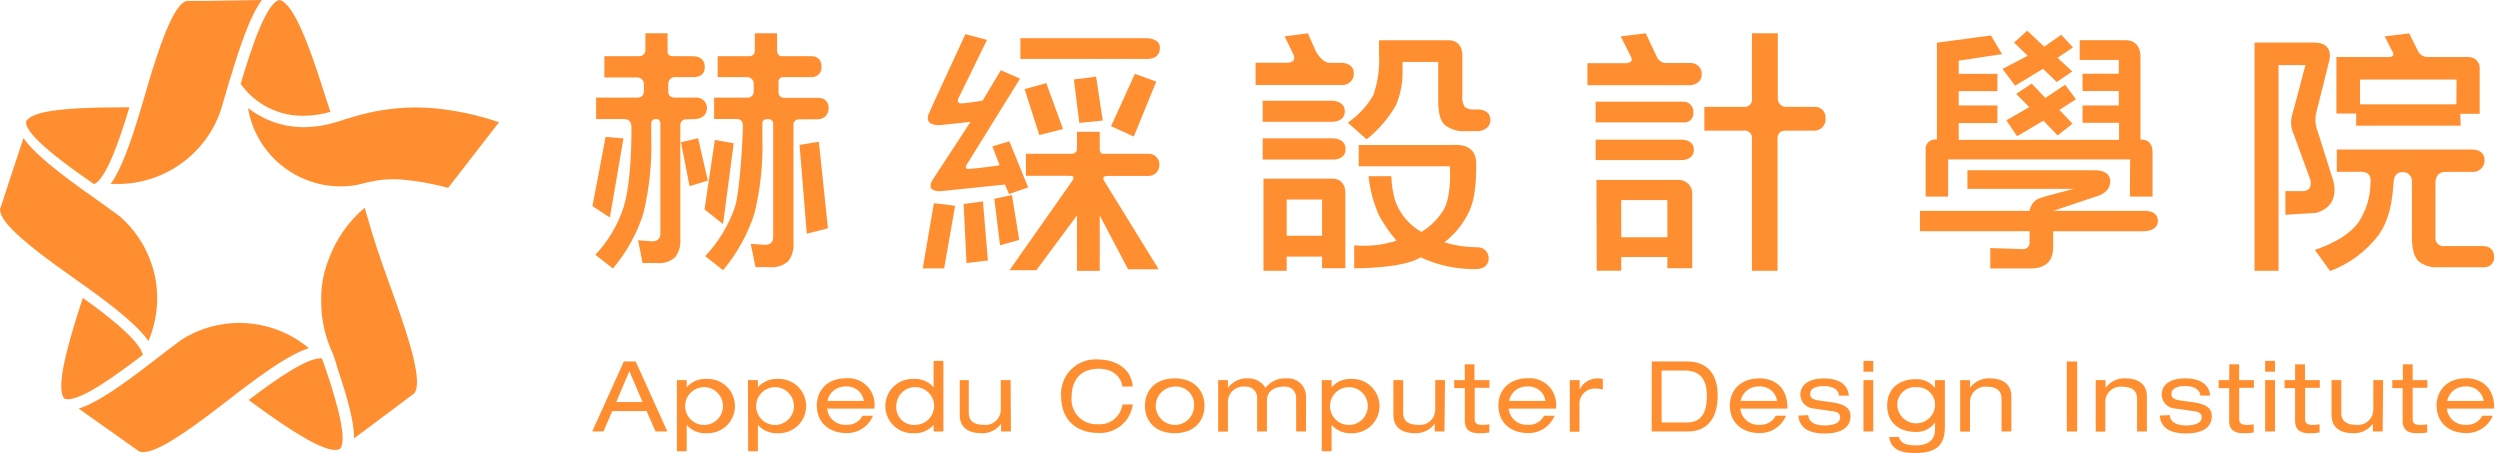 <svg width="149" height="27" viewBox="0 0 149 27" fill="none" xmlns="http://www.w3.org/2000/svg">
<path d="M37.158 8.249L36.349 12.962L35.308 12.283C35.308 12.283 36.05 8.429 36.093 8.158L37.158 8.249ZM40.94 7.113C40.889 7.105 40.836 7.109 40.787 7.125C40.737 7.14 40.691 7.166 40.654 7.202C40.616 7.238 40.586 7.281 40.568 7.33C40.55 7.379 40.543 7.431 40.547 7.483V14.278C40.578 14.654 40.468 15.029 40.241 15.331C40.089 15.464 39.91 15.563 39.716 15.623C39.523 15.682 39.319 15.701 39.118 15.676H38.297L38.033 14.321L38.862 14.384C39.192 14.384 39.357 14.227 39.357 13.909V7.369C39.362 7.331 39.358 7.293 39.345 7.257C39.333 7.222 39.312 7.189 39.285 7.163C39.258 7.136 39.226 7.116 39.19 7.104C39.154 7.092 39.116 7.089 39.078 7.094C39.042 7.093 39.007 7.099 38.973 7.112C38.94 7.126 38.91 7.146 38.885 7.172C38.86 7.198 38.841 7.229 38.829 7.263C38.817 7.297 38.812 7.333 38.815 7.369C38.815 7.699 38.815 7.675 38.815 7.86V8.166C38.863 9.699 38.705 11.232 38.344 12.722C37.962 13.925 37.345 15.04 36.529 16.002L35.484 15.185C36.255 14.367 36.833 13.387 37.177 12.318C37.484 11.304 37.637 9.612 37.637 7.604C37.637 7.058 37.217 7.098 37.217 7.098H35.528V5.817H37.983C37.983 5.817 38.375 5.853 38.375 5.424V5.032C38.379 4.978 38.371 4.925 38.352 4.874C38.334 4.824 38.306 4.778 38.269 4.739C38.232 4.7 38.188 4.668 38.138 4.647C38.089 4.626 38.036 4.615 37.983 4.615H36.019V3.351H38.104C38.154 3.35 38.204 3.339 38.249 3.319C38.295 3.299 38.336 3.269 38.37 3.233C38.404 3.196 38.43 3.152 38.446 3.105C38.463 3.058 38.469 3.008 38.466 2.958V1.984H39.789V3.044C39.789 3.044 39.742 3.351 40.1 3.351H41.278C41.278 3.351 42.005 3.299 42.005 3.995C42.005 4.69 41.243 4.596 41.243 4.596H40.221C40.168 4.596 40.115 4.606 40.065 4.628C40.016 4.649 39.972 4.68 39.935 4.719C39.898 4.758 39.87 4.804 39.851 4.854C39.833 4.905 39.825 4.958 39.829 5.012V5.499C39.829 5.499 39.829 5.817 40.221 5.817H41.451C41.537 5.808 41.625 5.818 41.708 5.845C41.79 5.872 41.866 5.917 41.931 5.975C41.995 6.034 42.047 6.105 42.082 6.185C42.117 6.265 42.135 6.351 42.134 6.438C42.134 7.078 41.451 7.094 41.451 7.094L40.94 7.113ZM42.189 10.762L41.097 11.096L40.587 8.48L41.604 8.237L42.189 10.762ZM43.729 8.543L43.093 13.355L41.989 12.479L42.606 8.339L43.729 8.543ZM47.617 7.113C47.571 7.111 47.525 7.118 47.482 7.135C47.439 7.153 47.4 7.18 47.369 7.214C47.337 7.248 47.314 7.289 47.301 7.334C47.288 7.378 47.284 7.425 47.291 7.471V14.148V14.517C47.317 14.893 47.207 15.265 46.981 15.566C46.827 15.701 46.645 15.803 46.449 15.864C46.253 15.925 46.046 15.944 45.842 15.92H45.029L44.742 14.533L45.587 14.592C45.917 14.592 46.082 14.435 46.082 14.117V7.353C46.082 7.353 46.082 7.094 45.748 7.094C45.414 7.094 45.438 7.353 45.438 7.353V8.166C45.487 9.699 45.329 11.232 44.966 12.722C44.565 13.959 43.931 15.107 43.096 16.104L42.028 15.264C42.814 14.434 43.415 13.448 43.792 12.369C44.114 11.371 44.275 8.123 44.275 7.506C44.275 7.027 43.882 7.094 43.882 7.094H42.562V5.817H44.526C44.576 5.823 44.627 5.819 44.674 5.804C44.722 5.789 44.766 5.764 44.803 5.73C44.841 5.697 44.87 5.655 44.89 5.61C44.91 5.564 44.92 5.514 44.919 5.464V5.028C44.925 4.969 44.918 4.909 44.898 4.853C44.879 4.797 44.846 4.747 44.804 4.705C44.761 4.664 44.71 4.632 44.654 4.613C44.598 4.594 44.538 4.588 44.479 4.596H42.774V3.351H44.628C44.676 3.357 44.725 3.352 44.77 3.337C44.816 3.322 44.858 3.296 44.892 3.263C44.926 3.229 44.953 3.188 44.969 3.143C44.985 3.097 44.991 3.049 44.986 3.001V1.984H46.313V3.028C46.313 3.028 46.313 3.351 46.596 3.351H48.383C48.462 3.347 48.541 3.36 48.615 3.39C48.688 3.419 48.754 3.464 48.809 3.521C48.863 3.579 48.905 3.647 48.93 3.722C48.956 3.797 48.965 3.877 48.957 3.955C48.968 4.036 48.961 4.119 48.937 4.197C48.913 4.275 48.872 4.347 48.818 4.408C48.763 4.468 48.696 4.517 48.621 4.549C48.546 4.582 48.465 4.598 48.383 4.596H46.71C46.669 4.589 46.626 4.593 46.586 4.605C46.546 4.618 46.51 4.64 46.48 4.669C46.449 4.699 46.426 4.735 46.413 4.774C46.399 4.814 46.395 4.856 46.4 4.898V5.499C46.4 5.868 46.793 5.833 46.793 5.833H48.757C48.84 5.825 48.925 5.835 49.005 5.863C49.084 5.891 49.157 5.936 49.217 5.995C49.277 6.055 49.323 6.127 49.352 6.206C49.381 6.285 49.392 6.37 49.385 6.454C49.388 6.538 49.374 6.623 49.344 6.702C49.314 6.781 49.268 6.853 49.21 6.915C49.151 6.976 49.081 7.025 49.003 7.058C48.925 7.092 48.841 7.109 48.757 7.109L47.617 7.113ZM48.085 13.928L47.653 8.637L48.804 8.449L49.346 13.606L48.085 13.928Z" fill="#ff8e30"/>
<path d="M56.926 12.263L56.27 15.998H54.994L55.661 12.11L56.926 12.263Z" fill="#ff8e30"/>
<path d="M59.648 4.187L60.795 4.686L57.7 9.678C57.7 9.678 57.382 10.071 57.723 10.071C58.289 10.032 59.581 9.867 59.577 9.839L59.145 8.724L60.158 8.421L61.278 11.171L60.135 11.564L59.895 10.998L56.093 11.391C56.093 11.391 55.131 11.489 55.575 10.731L57.845 7.263L56.054 7.455C56.054 7.455 55.099 7.553 55.331 6.834C55.331 6.791 57.539 2.035 57.539 2.035L58.827 2.376L57.126 5.849C57.126 5.849 56.95 6.19 57.346 6.163C57.743 6.135 58.564 5.998 58.564 5.998" fill="#ff8e30"/>
<path d="M57.602 15.676L57.433 12.157L58.584 12.003L58.878 15.527L57.602 15.676Z" fill="#ff8e30"/>
<path d="M59.601 14.62L59.263 11.847L60.312 11.619L60.744 14.297L59.601 14.62Z" fill="#ff8e30"/>
<path d="M60.815 3.511V2.278H68.376C68.376 2.278 69.13 2.278 69.13 2.848C69.13 3.57 68.364 3.511 68.364 3.511H60.815Z" fill="#ff8e30"/>
<path d="M63.765 10.479H61.145V9.168H63.895C63.934 9.167 63.973 9.159 64.009 9.143C64.046 9.127 64.079 9.105 64.106 9.076C64.133 9.048 64.155 9.014 64.169 8.977C64.183 8.94 64.19 8.901 64.189 8.861V7.856H65.544V8.916C65.544 8.916 65.544 9.168 65.768 9.168H68.423C68.512 9.161 68.601 9.173 68.684 9.203C68.767 9.233 68.844 9.28 68.907 9.342C68.971 9.404 69.021 9.478 69.054 9.56C69.087 9.643 69.103 9.731 69.099 9.82C69.102 9.909 69.086 9.997 69.053 10.08C69.02 10.163 68.97 10.238 68.907 10.301C68.843 10.364 68.768 10.412 68.684 10.444C68.601 10.477 68.512 10.491 68.423 10.487C68.423 10.487 66.373 10.487 65.988 10.487C65.603 10.487 65.811 10.786 65.811 10.786L69.056 16.049H67.233L65.544 12.84V16.143H64.189V12.836L61.766 16.104H60.167L63.828 10.892C63.969 10.695 64.126 10.479 63.765 10.479Z" fill="#ff8e30"/>
<path d="M61.942 8.048L61.066 5.31L62.358 4.953L63.356 7.691L61.942 8.048Z" fill="#ff8e30"/>
<path d="M64.326 7.325L64.004 4.737L65.328 4.568L65.725 7.184L64.326 7.325Z" fill="#ff8e30"/>
<path d="M68.914 4.863L67.575 8.138L66.22 7.522L67.638 4.403L68.914 4.863Z" fill="#ff8e30"/>
<path d="M76.707 3.739C76.707 3.739 77.398 3.775 77.029 3.123L76.565 2.168L77.948 1.984L78.364 2.922C78.364 2.922 78.706 3.747 79.295 3.747C79.884 3.747 79.939 3.747 79.939 3.747C79.939 3.747 80.689 3.712 80.689 4.387C80.691 4.483 80.671 4.578 80.633 4.666C80.595 4.753 80.538 4.832 80.467 4.896C80.397 4.961 80.313 5.009 80.222 5.038C80.131 5.068 80.034 5.078 79.939 5.067H74.833V3.739H76.707ZM75.257 6.002H79.397C79.397 6.002 80.151 6.002 80.151 6.638C80.151 7.274 79.397 7.259 79.397 7.259H75.257V6.002ZM75.257 8.245H79.409C79.409 8.245 80.195 8.213 80.195 8.889C80.195 9.564 79.409 9.509 79.409 9.509H75.257V8.245ZM75.304 10.649H79.366C79.366 10.649 80.183 10.562 80.183 11.517V15.986H78.796V15.295H76.687V16.14H75.304V10.649ZM78.796 11.894H76.687V14.05H78.796V11.894ZM87.155 3.319V5.707C87.124 5.94 87.175 6.176 87.3 6.375C87.46 6.494 87.66 6.547 87.858 6.524H88.133C88.133 6.524 88.828 6.524 88.828 7.145C88.828 7.765 88.133 7.816 88.133 7.816H87.347C86.903 7.85 86.463 7.719 86.11 7.447C85.835 7.2 85.717 6.721 85.717 6.002V3.692H83.592V4.187C83.613 4.901 83.479 5.612 83.199 6.269C82.752 7.052 82.159 7.743 81.451 8.304L80.328 7.31C80.954 6.885 81.475 6.324 81.852 5.668C82.124 4.881 82.239 4.048 82.19 3.217V2.4H86.294C86.294 2.4 87.155 2.306 87.155 3.319ZM87.983 9.729C87.983 10.786 87.948 11.976 87.422 12.872C87.09 13.483 86.633 14.018 86.082 14.443C86.712 14.633 87.365 14.732 88.023 14.737C88.112 14.73 88.202 14.742 88.287 14.771C88.372 14.801 88.45 14.847 88.516 14.908C88.582 14.969 88.634 15.043 88.671 15.125C88.707 15.207 88.725 15.296 88.726 15.385C88.726 16.061 87.98 16.038 87.98 16.038C86.838 16.059 85.707 15.82 84.672 15.338C83.596 16.018 80.709 15.99 80.709 15.99V14.62C81.561 14.701 82.421 14.607 83.235 14.341C82.825 13.874 82.47 13.361 82.178 12.813C81.856 12.079 81.649 11.3 81.565 10.503H82.924C82.938 10.991 83.012 11.475 83.144 11.945C83.422 12.741 83.981 13.409 84.716 13.822C85.293 13.477 85.769 12.987 86.098 12.4C86.534 11.489 86.412 9.91 86.412 9.91H80.98V8.641H86.628C86.628 8.641 87.983 8.461 87.983 9.729Z" fill="#ff8e30"/>
<path d="M101.425 4.423C101.425 5.04 100.75 5.079 100.75 5.079H94.61V3.767H96.767C96.767 3.767 97.427 3.818 97.211 3.394C96.995 2.97 96.594 2.168 96.594 2.168L98.087 1.984L98.735 3.362C98.784 3.49 98.874 3.598 98.992 3.669C99.109 3.74 99.246 3.77 99.383 3.755H100.75C100.839 3.751 100.928 3.766 101.011 3.798C101.094 3.83 101.17 3.879 101.233 3.942C101.296 4.004 101.346 4.079 101.379 4.162C101.412 4.245 101.428 4.334 101.425 4.423ZM95.101 6.061H100.294C100.379 6.055 100.464 6.067 100.544 6.097C100.624 6.128 100.696 6.175 100.756 6.236C100.816 6.297 100.862 6.37 100.89 6.45C100.919 6.53 100.93 6.616 100.922 6.701C100.933 6.783 100.923 6.866 100.896 6.944C100.868 7.022 100.823 7.093 100.764 7.15C100.704 7.208 100.632 7.251 100.554 7.276C100.475 7.301 100.391 7.307 100.31 7.294H95.101V6.061ZM95.101 8.323H100.263C100.263 8.323 100.954 8.323 100.954 8.932C100.954 9.541 100.263 9.541 100.263 9.541H95.101V8.323ZM95.148 10.723H99.956C100.079 10.71 100.202 10.724 100.318 10.765C100.434 10.807 100.54 10.874 100.626 10.961C100.713 11.049 100.778 11.155 100.818 11.272C100.858 11.388 100.871 11.512 100.856 11.634C100.856 12.487 100.856 15.986 100.856 15.986H99.375V15.319H96.625V16.136H95.164L95.148 10.723ZM99.375 11.925H96.625V14.14H99.375V11.925ZM105.958 1.984V5.849C105.953 5.918 105.964 5.988 105.988 6.053C106.012 6.118 106.05 6.177 106.099 6.227C106.148 6.276 106.207 6.315 106.272 6.339C106.337 6.364 106.407 6.375 106.476 6.371H108.118C108.212 6.361 108.306 6.373 108.395 6.405C108.483 6.437 108.563 6.489 108.629 6.556C108.694 6.623 108.744 6.704 108.774 6.793C108.804 6.882 108.813 6.977 108.802 7.07C108.808 7.165 108.795 7.259 108.763 7.348C108.73 7.437 108.679 7.518 108.613 7.586C108.547 7.654 108.468 7.707 108.38 7.742C108.291 7.777 108.197 7.793 108.102 7.789H106.406C105.86 7.789 105.942 8.362 105.942 8.362V16.14H104.418V8.249C104.423 8.181 104.413 8.113 104.387 8.05C104.361 7.987 104.321 7.931 104.27 7.887C104.219 7.842 104.158 7.81 104.093 7.793C104.027 7.776 103.958 7.775 103.892 7.789H101.578V6.371H103.963C104.028 6.375 104.093 6.364 104.154 6.339C104.214 6.314 104.269 6.276 104.312 6.227C104.356 6.179 104.388 6.121 104.407 6.058C104.425 5.995 104.429 5.929 104.418 5.864V1.984H105.958Z" fill="#ff8e30"/>
<path d="M124.863 10.149C124.863 10.149 125.731 10.102 125.77 10.762C125.809 11.548 124.863 11.732 124.863 11.732L122.368 12.569H127.73C127.73 12.569 128.59 12.483 128.61 13.146C128.629 13.81 127.73 13.783 127.73 13.783H122.368V14.722C122.368 15.575 121.911 16.002 120.998 16.002H118.621V14.784L120.514 14.847C120.575 14.857 120.638 14.851 120.696 14.832C120.755 14.813 120.808 14.78 120.852 14.737C120.895 14.693 120.928 14.64 120.947 14.581C120.966 14.523 120.972 14.46 120.962 14.399V13.779H114.43V12.569H120.954C120.996 12.376 121.082 12.196 121.206 12.043C121.382 11.866 121.512 11.815 122.105 11.65L123.586 11.257H117.258V10.149H124.863ZM126.956 9.501H116.107V11.717H114.768V8.932C114.758 8.844 114.769 8.755 114.8 8.671C114.832 8.588 114.882 8.514 114.948 8.454C115.013 8.394 115.092 8.351 115.177 8.328C115.263 8.304 115.353 8.301 115.44 8.319V2.545L118.66 2.113L119.32 3.225L116.74 3.617V4.403H119.045V5.432H116.74V6.285H119.045V7.333H116.74V8.335H126.296V7.318H124.12V6.285H126.28V5.424H124.12V4.395H126.28V3.574H123.951V2.396H126.72C126.72 2.396 127.573 2.361 127.573 3.378V8.319C127.573 8.319 128.292 8.229 128.292 9.065V11.717H126.94L126.956 9.501ZM121.763 4.101L120.102 5.106L119.348 4.108L120.852 3.323L120.039 2.537L120.825 1.83L121.834 2.785L122.848 2.074L123.551 2.824L122.628 3.445L123.507 4.258L122.58 4.89L121.763 4.101ZM121.787 7.192L120.216 8.119L119.58 7.168L120.946 6.383L120.161 5.597L121.088 4.98L121.901 5.837L123.079 5.051L123.727 5.915L122.738 6.552L123.523 7.369L122.635 8.072L121.787 7.192Z" fill="#ff8e30"/>
<path d="M138.841 3.535C138.841 3.535 138.134 6.41 138.028 6.795C137.966 7.148 138.004 7.512 138.138 7.844L139.046 10.723C139.046 10.723 139.588 12.247 138.044 12.687L136.21 12.801V11.391H137.274C137.883 11.359 137.695 10.707 137.695 10.707L136.724 8.052C136.536 7.669 136.499 7.229 136.618 6.819C136.744 6.406 137.404 3.877 137.404 3.877H135.801V16.14H134.372V2.537H137.938C139.089 2.537 138.841 3.535 138.841 3.535ZM140.766 10.24H139.274V8.912H147.333C147.333 8.912 148.119 8.873 148.08 9.6C148.075 9.692 148.051 9.782 148.011 9.864C147.97 9.947 147.914 10.021 147.844 10.081C147.774 10.141 147.693 10.186 147.605 10.214C147.518 10.242 147.425 10.252 147.333 10.244H145.723C145.723 10.244 145.154 10.216 145.154 10.9V14.14C145.144 14.213 145.152 14.286 145.176 14.355C145.2 14.424 145.239 14.486 145.291 14.538C145.344 14.589 145.407 14.627 145.476 14.649C145.546 14.672 145.619 14.678 145.692 14.667H148.048C148.129 14.667 148.21 14.684 148.284 14.716C148.359 14.748 148.426 14.795 148.482 14.854C148.538 14.912 148.582 14.981 148.611 15.057C148.639 15.133 148.652 15.214 148.649 15.295C148.659 15.378 148.65 15.461 148.623 15.54C148.597 15.619 148.553 15.691 148.496 15.751C148.439 15.812 148.369 15.859 148.292 15.889C148.214 15.919 148.131 15.933 148.048 15.928H145.299C144.882 15.959 144.469 15.83 144.144 15.566C143.889 15.326 143.751 14.855 143.751 14.156V10.857C143.76 10.777 143.752 10.697 143.726 10.622C143.7 10.546 143.658 10.477 143.602 10.42C143.547 10.363 143.479 10.319 143.404 10.291C143.329 10.264 143.249 10.253 143.17 10.26C142.659 10.26 142.663 10.837 142.659 10.88C142.561 12.188 142.38 13.099 141.791 13.975C141.045 14.962 140.034 15.718 138.877 16.155L137.966 14.894C139.219 14.466 140.087 13.912 140.57 13.245C141.031 12.545 141.279 11.726 141.281 10.888C141.281 10.888 141.402 10.244 140.766 10.244V10.24ZM146.658 7.49H140.428V6.768H139.25V3.398H142.392C142.785 3.398 142.596 3.083 142.596 3.083L142.125 2.168L143.586 1.988L144.117 3.052C144.169 3.154 144.249 3.24 144.346 3.301C144.444 3.362 144.556 3.395 144.67 3.398H147.125C147.219 3.396 147.312 3.415 147.399 3.453C147.485 3.491 147.562 3.546 147.625 3.616C147.688 3.686 147.735 3.769 147.763 3.858C147.791 3.948 147.8 4.043 147.789 4.136V6.783H146.634L146.658 7.49ZM146.41 4.741H140.656V6.218H146.399L146.41 4.741Z" fill="#ff8e30"/>
<path d="M38.536 24.498H36.494L35.964 25.716H35.296L37.181 21.544H37.888L39.774 25.716H39.071L38.536 24.498ZM37.511 22.118L36.726 23.964H38.297L37.511 22.118Z" fill="#ff8e30"/>
<path d="M40.343 22.656H40.928V23.08C41.073 22.913 41.255 22.781 41.459 22.695C41.664 22.61 41.885 22.572 42.106 22.585C42.325 22.574 42.544 22.608 42.75 22.684C42.955 22.761 43.143 22.878 43.302 23.029C43.461 23.18 43.587 23.362 43.673 23.564C43.76 23.765 43.804 23.982 43.804 24.201C43.804 24.421 43.76 24.638 43.673 24.839C43.587 25.041 43.461 25.222 43.302 25.374C43.143 25.525 42.955 25.642 42.75 25.718C42.544 25.795 42.325 25.829 42.106 25.818C41.885 25.832 41.663 25.795 41.459 25.709C41.255 25.623 41.073 25.491 40.928 25.323V25.323V26.894H40.343V22.656ZM42.028 23.076C41.874 23.067 41.721 23.089 41.576 23.142C41.432 23.194 41.3 23.276 41.188 23.381C41.076 23.486 40.987 23.614 40.926 23.755C40.865 23.896 40.834 24.048 40.834 24.201C40.834 24.355 40.865 24.507 40.926 24.648C40.987 24.789 41.076 24.916 41.188 25.022C41.3 25.127 41.432 25.209 41.576 25.261C41.721 25.314 41.874 25.336 42.028 25.327C42.315 25.31 42.584 25.184 42.782 24.975C42.979 24.765 43.089 24.489 43.089 24.201C43.089 23.914 42.979 23.637 42.782 23.428C42.584 23.219 42.315 23.093 42.028 23.076V23.076Z" fill="#ff8e30"/>
<path d="M44.577 22.656H45.17V23.08C45.316 22.914 45.498 22.783 45.703 22.697C45.907 22.611 46.127 22.573 46.349 22.585C46.568 22.574 46.786 22.608 46.992 22.685C47.197 22.761 47.385 22.878 47.544 23.029C47.703 23.18 47.829 23.362 47.916 23.564C48.002 23.765 48.047 23.982 48.047 24.201C48.047 24.421 48.002 24.638 47.916 24.839C47.829 25.041 47.703 25.223 47.544 25.374C47.385 25.525 47.197 25.642 46.992 25.718C46.786 25.795 46.568 25.829 46.349 25.818C46.127 25.831 45.906 25.793 45.702 25.707C45.498 25.622 45.316 25.49 45.17 25.323V25.323V26.894H44.589L44.577 22.656ZM46.258 23.076C46.105 23.067 45.951 23.09 45.807 23.142C45.663 23.194 45.53 23.276 45.419 23.381C45.307 23.487 45.218 23.614 45.157 23.755C45.096 23.896 45.065 24.048 45.065 24.201C45.065 24.355 45.096 24.507 45.157 24.648C45.218 24.789 45.307 24.916 45.419 25.022C45.53 25.127 45.663 25.209 45.807 25.261C45.951 25.314 46.105 25.336 46.258 25.327C46.545 25.31 46.815 25.184 47.012 24.975C47.209 24.766 47.319 24.489 47.319 24.201C47.319 23.914 47.209 23.637 47.012 23.428C46.815 23.219 46.545 23.093 46.258 23.076V23.076Z" fill="#ff8e30"/>
<path d="M49.294 24.353C49.322 24.628 49.455 24.881 49.665 25.061C49.875 25.241 50.146 25.333 50.422 25.319C50.621 25.335 50.821 25.292 50.996 25.196C51.171 25.099 51.314 24.954 51.408 24.777H52.028C51.901 25.088 51.683 25.353 51.403 25.537C51.122 25.721 50.793 25.817 50.457 25.81C49.279 25.81 48.682 25.06 48.682 24.176C48.682 23.292 49.267 22.542 50.457 22.542C50.685 22.527 50.913 22.563 51.127 22.646C51.339 22.729 51.532 22.858 51.69 23.022C51.848 23.187 51.968 23.385 52.042 23.601C52.116 23.817 52.142 24.047 52.118 24.274V24.353H49.294ZM51.49 23.897C51.453 23.645 51.323 23.416 51.125 23.256C50.927 23.096 50.676 23.016 50.422 23.033C50.164 23.019 49.91 23.099 49.706 23.257C49.502 23.416 49.363 23.643 49.314 23.897H51.49Z" fill="#ff8e30"/>
<path d="M55.642 25.323C55.496 25.49 55.314 25.621 55.11 25.707C54.906 25.792 54.685 25.83 54.464 25.818C54.245 25.828 54.026 25.795 53.82 25.718C53.615 25.642 53.427 25.525 53.268 25.373C53.109 25.222 52.983 25.041 52.897 24.839C52.81 24.637 52.766 24.421 52.766 24.201C52.766 23.982 52.81 23.765 52.897 23.564C52.983 23.362 53.109 23.18 53.268 23.029C53.427 22.878 53.615 22.761 53.82 22.684C54.026 22.608 54.245 22.574 54.464 22.585C54.685 22.572 54.906 22.61 55.11 22.696C55.315 22.781 55.496 22.913 55.642 23.08V23.08V21.509H56.227V25.715H55.642V25.323ZM54.546 25.323C54.769 25.323 54.988 25.256 55.173 25.132C55.359 25.008 55.503 24.831 55.588 24.625C55.673 24.419 55.695 24.192 55.651 23.973C55.607 23.754 55.499 23.553 55.34 23.395C55.182 23.238 54.98 23.131 54.761 23.089C54.542 23.046 54.315 23.07 54.109 23.156C53.903 23.243 53.728 23.389 53.605 23.575C53.482 23.761 53.417 23.98 53.419 24.203C53.408 24.354 53.43 24.505 53.483 24.646C53.536 24.788 53.619 24.916 53.726 25.023C53.833 25.129 53.961 25.211 54.103 25.264C54.244 25.316 54.395 25.338 54.546 25.327V25.323Z" fill="#ff8e30"/>
<path d="M60.249 25.716H59.664V25.252C59.531 25.438 59.353 25.587 59.147 25.685C58.941 25.784 58.714 25.83 58.486 25.818C57.747 25.818 57.201 25.503 57.201 24.738V22.656H57.739V24.62C57.739 25.067 58.014 25.323 58.647 25.323C58.773 25.335 58.901 25.321 59.022 25.282C59.143 25.242 59.254 25.177 59.349 25.091C59.443 25.006 59.519 24.901 59.57 24.785C59.622 24.669 59.648 24.543 59.648 24.415V22.656H60.233L60.249 25.716Z" fill="#ff8e30"/>
<path d="M66.903 23.045C66.809 22.463 66.353 21.976 65.477 21.976C64.495 21.976 63.867 22.538 63.867 23.681C63.848 23.893 63.876 24.107 63.948 24.308C64.019 24.509 64.134 24.692 64.283 24.844C64.433 24.996 64.613 25.114 64.812 25.19C65.012 25.266 65.225 25.298 65.438 25.283C65.786 25.311 66.131 25.204 66.403 24.985C66.674 24.766 66.852 24.451 66.899 24.105H67.516C67.449 24.6 67.196 25.051 66.809 25.366C66.421 25.682 65.928 25.837 65.43 25.802C64.381 25.802 63.242 25.221 63.242 23.602C63.223 23.311 63.267 23.018 63.37 22.745C63.472 22.472 63.633 22.223 63.84 22.017C64.046 21.811 64.295 21.651 64.569 21.548C64.842 21.446 65.135 21.403 65.426 21.422C66.267 21.422 67.39 21.788 67.516 23.029L66.903 23.045Z" fill="#ff8e30"/>
<path d="M70.014 22.55C71.192 22.55 71.789 23.304 71.789 24.184C71.789 25.064 71.204 25.818 70.014 25.818C68.823 25.818 68.238 25.068 68.238 24.184C68.238 23.3 68.823 22.55 70.014 22.55ZM70.014 23.041C69.788 23.043 69.568 23.112 69.382 23.239C69.195 23.366 69.051 23.545 68.966 23.755C68.881 23.963 68.86 24.193 68.906 24.414C68.951 24.635 69.061 24.837 69.221 24.996C69.382 25.155 69.585 25.262 69.807 25.306C70.028 25.349 70.257 25.326 70.466 25.239C70.674 25.152 70.852 25.005 70.977 24.818C71.102 24.63 71.168 24.409 71.168 24.184C71.179 24.03 71.156 23.876 71.102 23.731C71.048 23.587 70.963 23.456 70.853 23.348C70.743 23.239 70.612 23.155 70.467 23.103C70.322 23.05 70.167 23.029 70.014 23.041V23.041Z" fill="#ff8e30"/>
<path d="M77.249 23.771C77.261 23.672 77.249 23.572 77.216 23.478C77.183 23.384 77.13 23.298 77.059 23.228C76.988 23.158 76.903 23.104 76.808 23.072C76.714 23.039 76.614 23.029 76.515 23.041C75.984 23.041 75.509 23.292 75.509 23.861V25.715H74.924V23.771C74.935 23.672 74.924 23.572 74.891 23.478C74.858 23.384 74.804 23.298 74.734 23.228C74.663 23.158 74.577 23.104 74.483 23.072C74.389 23.039 74.288 23.029 74.189 23.041C74.061 23.028 73.932 23.042 73.81 23.083C73.689 23.123 73.576 23.189 73.482 23.276C73.387 23.363 73.311 23.468 73.26 23.586C73.209 23.704 73.183 23.831 73.184 23.96V25.723H72.603V22.656H73.184V23.115C73.32 22.928 73.501 22.778 73.711 22.68C73.92 22.581 74.151 22.536 74.382 22.55C74.59 22.544 74.796 22.593 74.978 22.692C75.161 22.791 75.315 22.938 75.423 23.115C75.568 22.928 75.756 22.778 75.972 22.68C76.187 22.581 76.423 22.537 76.66 22.55C76.81 22.536 76.961 22.554 77.104 22.602C77.246 22.65 77.377 22.727 77.488 22.829C77.599 22.931 77.688 23.055 77.748 23.192C77.808 23.33 77.839 23.479 77.838 23.63V25.715H77.253L77.249 23.771Z" fill="#ff8e30"/>
<path d="M78.781 22.656H79.366V23.08C79.509 22.916 79.687 22.786 79.887 22.7C80.087 22.615 80.303 22.575 80.521 22.585C80.74 22.574 80.959 22.608 81.164 22.684C81.37 22.761 81.558 22.878 81.716 23.029C81.875 23.18 82.001 23.362 82.088 23.564C82.174 23.765 82.219 23.982 82.219 24.201C82.219 24.421 82.174 24.637 82.088 24.839C82.001 25.04 81.875 25.222 81.716 25.373C81.558 25.525 81.37 25.642 81.164 25.718C80.959 25.795 80.74 25.828 80.521 25.818C80.303 25.829 80.085 25.79 79.884 25.704C79.683 25.619 79.505 25.488 79.362 25.323V25.323V26.894H78.777L78.781 22.656ZM80.462 23.076C80.308 23.067 80.155 23.089 80.01 23.142C79.866 23.194 79.734 23.276 79.622 23.381C79.51 23.486 79.421 23.613 79.36 23.755C79.299 23.896 79.268 24.048 79.268 24.201C79.268 24.355 79.299 24.507 79.36 24.648C79.421 24.789 79.51 24.916 79.622 25.022C79.734 25.127 79.866 25.208 80.01 25.261C80.155 25.313 80.308 25.336 80.462 25.327C80.749 25.31 81.019 25.184 81.216 24.974C81.413 24.765 81.523 24.489 81.523 24.201C81.523 23.914 81.413 23.637 81.216 23.428C81.019 23.219 80.749 23.093 80.462 23.076V23.076Z" fill="#ff8e30"/>
<path d="M86.091 25.716H85.509V25.252C85.375 25.437 85.198 25.586 84.992 25.684C84.786 25.783 84.559 25.829 84.331 25.818C83.592 25.818 83.046 25.503 83.046 24.738V22.656H83.628V24.62C83.628 25.067 83.903 25.323 84.535 25.323C84.662 25.336 84.79 25.322 84.912 25.283C85.033 25.243 85.145 25.178 85.24 25.093C85.335 25.007 85.41 24.903 85.462 24.786C85.514 24.669 85.541 24.543 85.541 24.415V22.656H86.122L86.091 25.716Z" fill="#ff8e30"/>
<path d="M87.296 21.713H87.878V22.656H88.769V23.111H87.893V24.997C87.893 25.248 88.07 25.327 88.369 25.327C88.501 25.325 88.632 25.312 88.761 25.288V25.779C88.546 25.812 88.328 25.825 88.109 25.818C87.532 25.818 87.304 25.539 87.304 25.095V23.131H86.672V22.656H87.304L87.296 21.713Z" fill="#ff8e30"/>
<path d="M89.916 24.353C89.944 24.628 90.077 24.881 90.287 25.061C90.497 25.241 90.768 25.333 91.044 25.319C91.243 25.335 91.443 25.292 91.618 25.196C91.793 25.099 91.936 24.954 92.03 24.777H92.65C92.523 25.088 92.305 25.353 92.025 25.537C91.744 25.721 91.415 25.817 91.079 25.81C89.901 25.81 89.304 25.06 89.304 24.176C89.304 23.292 89.889 22.542 91.079 22.542C91.307 22.527 91.536 22.563 91.749 22.646C91.962 22.729 92.154 22.858 92.312 23.022C92.47 23.187 92.59 23.385 92.664 23.601C92.739 23.817 92.764 24.047 92.741 24.274V24.353H89.916ZM92.112 23.897C92.075 23.645 91.945 23.416 91.747 23.256C91.549 23.096 91.298 23.016 91.044 23.033C90.786 23.019 90.532 23.099 90.328 23.257C90.124 23.416 89.985 23.643 89.936 23.897H92.112Z" fill="#ff8e30"/>
<path d="M93.561 22.656H94.146V23.214C94.242 23.016 94.391 22.85 94.576 22.732C94.761 22.615 94.976 22.552 95.195 22.55C95.308 22.544 95.42 22.556 95.529 22.585V23.214C95.394 23.175 95.253 23.157 95.112 23.159C94.979 23.148 94.846 23.167 94.721 23.214C94.596 23.261 94.482 23.335 94.389 23.43C94.296 23.526 94.225 23.641 94.181 23.767C94.137 23.893 94.121 24.027 94.135 24.16V25.731H93.561V22.656Z" fill="#ff8e30"/>
<path d="M98.447 21.544H100.553C101.806 21.544 102.375 22.361 102.375 23.571C102.375 24.781 101.868 25.716 100.588 25.716H98.439L98.447 21.544ZM100.553 25.177C101.57 25.177 101.731 24.325 101.731 23.583C101.731 22.84 101.491 22.082 100.415 22.082H99.033V25.177H100.553Z" fill="#ff8e30"/>
<path d="M103.723 24.353C103.751 24.628 103.883 24.881 104.093 25.061C104.303 25.241 104.574 25.334 104.85 25.319C105.049 25.335 105.249 25.292 105.424 25.196C105.6 25.1 105.743 24.954 105.836 24.777H106.445C106.318 25.088 106.1 25.353 105.819 25.537C105.539 25.721 105.209 25.817 104.874 25.81C103.695 25.81 103.098 25.06 103.098 24.176C103.098 23.292 103.695 22.55 104.874 22.55C105.679 22.55 106.531 23.017 106.531 24.282V24.353H103.723ZM105.918 23.897C105.881 23.645 105.751 23.416 105.553 23.256C105.355 23.096 105.104 23.016 104.85 23.033C104.592 23.019 104.337 23.099 104.133 23.258C103.929 23.417 103.789 23.643 103.738 23.897H105.918Z" fill="#ff8e30"/>
<path d="M107.776 24.745C107.776 25.02 107.996 25.358 108.738 25.358C109.48 25.358 109.673 25.099 109.673 24.883C109.673 24.667 109.563 24.537 109.095 24.49L108.129 24.353C107.914 24.346 107.71 24.259 107.556 24.108C107.402 23.957 107.311 23.755 107.3 23.54C107.3 22.915 107.835 22.554 108.699 22.554C109.696 22.554 110.144 22.986 110.191 23.583H109.606C109.606 23.273 109.3 23.009 108.691 23.009C108.298 23.009 107.886 23.119 107.886 23.477C107.886 23.681 107.98 23.803 108.392 23.869L109.221 23.983C110.007 24.093 110.29 24.376 110.29 24.793C110.29 25.507 109.689 25.837 108.754 25.837C108.055 25.837 107.253 25.657 107.183 24.769L107.776 24.745Z" fill="#ff8e30"/>
<path d="M111.063 21.509H111.645V22.153H111.063V21.509ZM111.063 22.656H111.645V25.715H111.063V22.656Z" fill="#ff8e30"/>
<path d="M115.329 22.656H115.914V25.456C115.914 26.556 115.388 27 114.135 27C113.475 27 112.713 26.894 112.591 26.046H113.177C113.287 26.438 113.632 26.544 114.194 26.544C115.015 26.544 115.329 26.124 115.329 25.621V25.177C115.197 25.364 115.02 25.514 114.813 25.613C114.607 25.712 114.379 25.757 114.151 25.743C113.334 25.743 112.474 25.299 112.474 24.172C112.474 23.045 113.326 22.601 114.143 22.601C114.367 22.584 114.591 22.623 114.797 22.714C115.002 22.804 115.182 22.943 115.321 23.119V23.119L115.329 22.656ZM114.202 23.076C114.054 23.064 113.905 23.084 113.765 23.134C113.625 23.185 113.497 23.265 113.391 23.369C113.284 23.472 113.202 23.598 113.148 23.736C113.094 23.875 113.07 24.023 113.079 24.172C113.095 24.459 113.221 24.729 113.431 24.926C113.64 25.123 113.916 25.233 114.204 25.233C114.491 25.233 114.768 25.123 114.977 24.926C115.186 24.729 115.312 24.459 115.329 24.172C115.336 24.023 115.312 23.875 115.257 23.737C115.203 23.599 115.119 23.473 115.013 23.37C114.906 23.266 114.779 23.186 114.639 23.136C114.499 23.085 114.35 23.065 114.202 23.076V23.076Z" fill="#ff8e30"/>
<path d="M116.826 22.656H117.411V23.115C117.545 22.931 117.723 22.783 117.929 22.684C118.134 22.585 118.361 22.539 118.589 22.55C119.328 22.55 119.878 22.864 119.878 23.63V25.716H119.292V23.752C119.292 23.3 119.017 23.045 118.389 23.045C118.264 23.036 118.138 23.053 118.019 23.096C117.901 23.138 117.793 23.204 117.701 23.29C117.609 23.375 117.536 23.479 117.486 23.595C117.436 23.71 117.411 23.834 117.411 23.96V25.724H116.826V22.656Z" fill="#ff8e30"/>
<path d="M123.181 21.544H123.797V25.716H123.181V21.544Z" fill="#ff8e30"/>
<path d="M124.906 22.656H125.491V23.115C125.626 22.931 125.804 22.783 126.009 22.684C126.215 22.586 126.442 22.54 126.669 22.55C127.404 22.55 127.954 22.864 127.954 23.63V25.716H127.369V23.752C127.369 23.3 127.094 23.045 126.465 23.045C126.339 23.034 126.212 23.05 126.092 23.092C125.972 23.133 125.862 23.199 125.769 23.285C125.676 23.371 125.602 23.475 125.551 23.591C125.501 23.708 125.475 23.833 125.475 23.96V25.723H124.906V22.656Z" fill="#ff8e30"/>
<path d="M129.324 24.745C129.324 25.02 129.544 25.358 130.286 25.358C131.029 25.358 131.221 25.099 131.221 24.883C131.221 24.667 131.111 24.537 130.644 24.49L129.682 24.353C129.463 24.35 129.253 24.264 129.096 24.112C128.938 23.96 128.844 23.754 128.833 23.536C128.833 22.911 129.367 22.55 130.231 22.55C131.229 22.55 131.677 22.982 131.724 23.579H131.143C131.123 23.269 130.832 23.005 130.224 23.005C129.85 23.005 129.418 23.115 129.418 23.473C129.418 23.677 129.513 23.799 129.925 23.866L130.754 23.98C131.539 24.09 131.826 24.372 131.826 24.789C131.826 25.503 131.221 25.834 130.29 25.834C129.587 25.834 128.79 25.653 128.719 24.765L129.324 24.745Z" fill="#ff8e30"/>
<path d="M132.867 21.713H133.453V22.656H134.332V23.111H133.456V24.997C133.456 25.248 133.633 25.327 133.928 25.327C134.06 25.325 134.191 25.312 134.321 25.288V25.779C134.104 25.812 133.884 25.825 133.665 25.818C133.087 25.818 132.859 25.539 132.859 25.095V23.131H132.231V22.656H132.859L132.867 21.713Z" fill="#ff8e30"/>
<path d="M135.004 21.509H135.589V22.153H135.004V21.509ZM135.004 22.656H135.589V25.715H135.004V22.656Z" fill="#ff8e30"/>
<path d="M136.791 21.713H137.376V22.656H138.26V23.111H137.384V24.997C137.384 25.248 137.561 25.327 137.856 25.327C137.987 25.325 138.119 25.312 138.248 25.288V25.779C138.033 25.812 137.814 25.825 137.596 25.818C137.015 25.818 136.787 25.539 136.787 25.095V23.131H136.159V22.656H136.787L136.791 21.713Z" fill="#ff8e30"/>
<path d="M142.007 25.716H141.422V25.252C141.289 25.437 141.111 25.586 140.905 25.685C140.699 25.784 140.472 25.829 140.244 25.818C139.505 25.818 138.959 25.503 138.959 24.738V22.656H139.541V24.62C139.541 25.067 139.816 25.323 140.448 25.323C140.575 25.335 140.703 25.321 140.824 25.282C140.945 25.242 141.056 25.177 141.15 25.091C141.245 25.006 141.32 24.901 141.372 24.785C141.423 24.669 141.45 24.543 141.45 24.415V22.656H142.035L142.007 25.716Z" fill="#ff8e30"/>
<path d="M143.21 21.713H143.795V22.656H144.671V23.111H143.795V24.997C143.795 25.248 143.972 25.327 144.266 25.327C144.398 25.325 144.529 25.312 144.659 25.288V25.779C144.443 25.812 144.225 25.825 144.007 25.818C143.426 25.818 143.198 25.539 143.198 25.095V23.131H142.581V22.656H143.21V21.713Z" fill="#ff8e30"/>
<path d="M145.833 24.353C145.861 24.628 145.993 24.881 146.203 25.061C146.413 25.241 146.684 25.334 146.96 25.319C147.16 25.335 147.359 25.292 147.535 25.196C147.71 25.1 147.853 24.954 147.946 24.777H148.567C148.44 25.088 148.222 25.353 147.941 25.537C147.661 25.721 147.331 25.817 146.996 25.81C145.817 25.81 145.22 25.06 145.22 24.176C145.22 23.292 145.805 22.542 146.996 22.542C147.781 22.542 148.653 23.009 148.653 24.274V24.353H145.833ZM148.029 23.897C147.992 23.645 147.861 23.416 147.663 23.256C147.465 23.096 147.214 23.017 146.96 23.033C146.702 23.02 146.448 23.099 146.244 23.258C146.039 23.417 145.899 23.644 145.849 23.897H148.029Z" fill="#ff8e30"/>
<path d="M9.085 15.888C8.727 14.72 8.046 13.678 7.121 12.88L6.23 12.235L5.837 11.953L5.499 11.709L5.401 11.638L5.008 11.367L4.808 11.222L4.541 11.026C3.048 9.934 1.936 9.003 1.398 8.233L0.33 11.466L0.192 11.882V11.905L0 12.471C0.002 12.547 0.014 12.622 0.035 12.695C0.259 13.425 1.552 14.576 4.356 16.544C4.411 16.584 4.454 16.619 4.509 16.654L4.8 16.862L5.094 17.067C6.941 18.394 8.205 19.423 8.806 20.272C8.817 20.29 8.83 20.308 8.845 20.323C9.446 18.919 9.531 17.348 9.085 15.888V15.888Z" fill="#ff8e30"/>
<path d="M8.515 21.148C8.339 20.456 7.145 19.321 4.937 17.758C4.918 17.809 4.902 17.856 4.886 17.907C3.739 21.395 3.409 23.206 3.822 23.744C3.888 23.78 3.962 23.797 4.038 23.795C4.902 23.795 6.724 22.522 8.515 21.148Z" fill="#ff8e30"/>
<path d="M5.609 10.974C6.339 10.676 7.18 8.186 7.71 6.398H7.196C3.617 6.398 1.873 6.654 1.559 7.231C1.41 8.021 4.104 9.945 5.609 10.974Z" fill="#ff8e30"/>
<path d="M14.345 5C14.771 5.601 15.338 6.088 15.996 6.419C16.654 6.75 17.383 6.916 18.119 6.901C18.651 6.894 19.18 6.815 19.691 6.666C19.6 6.395 19.506 6.104 19.408 5.801L19.266 5.362C18.461 2.797 17.495 0.169 16.658 0C15.853 0.137 14.891 3.142 14.345 5Z" fill="#ff8e30"/>
<path d="M19.188 21.356C19.163 21.354 19.138 21.354 19.113 21.356C18.276 21.356 16.611 22.483 14.816 23.842L14.989 23.964C17.648 25.928 19.235 26.819 19.989 26.819C20.083 26.82 20.176 26.797 20.26 26.753C20.818 26.175 19.8 23.072 19.188 21.356Z" fill="#ff8e30"/>
<path d="M23.453 17.601C22.514 15.012 22.275 14.25 21.913 12.989L21.733 12.381C20.785 13.184 20.058 14.215 19.619 15.378C19.296 16.165 19.134 17.009 19.144 17.86C19.142 17.897 19.142 17.933 19.144 17.97C19.144 18.009 19.144 18.049 19.144 18.088V18.131C19.167 19.156 19.405 20.165 19.843 21.093C19.883 21.203 19.926 21.312 19.961 21.419L20.13 21.996C20.743 23.807 21.112 25.193 21.1 26.128L23.202 24.557L23.822 24.093L24.184 23.822L24.674 23.457C25.24 22.848 24.376 20.158 23.453 17.601Z" fill="#ff8e30"/>
<path d="M14.27 19.246C13.046 19.245 11.847 19.593 10.813 20.248C10.539 20.452 10.244 20.672 9.938 20.908L9.545 21.21L9.227 21.454L9.132 21.528L8.759 21.815L8.563 21.964L8.3 22.161C6.795 23.292 5.582 24.078 4.69 24.352L7.463 26.317L7.824 26.572L8.307 26.913C8.38 26.936 8.456 26.947 8.531 26.945C9.293 26.945 10.77 26.045 13.48 23.936L13.63 23.822L13.912 23.602L14.195 23.382C16.006 22.008 17.338 21.096 18.351 20.774L18.41 20.751C17.247 19.782 15.783 19.25 14.27 19.246V19.246Z" fill="#ff8e30"/>
<path d="M12.204 0.055H11.752H11.135C10.507 0.177 9.737 1.854 8.684 5.499C8.665 5.57 8.645 5.633 8.629 5.699C8.614 5.766 8.563 5.927 8.527 6.041C8.492 6.155 8.46 6.273 8.425 6.383C7.773 8.582 7.207 10.13 6.595 10.963C6.701 10.963 6.807 10.963 6.913 10.963H7.192C8.51 10.927 9.786 10.49 10.851 9.711C11.915 8.933 12.717 7.848 13.15 6.603L13.303 6.084C13.366 5.876 13.429 5.672 13.488 5.464C13.488 5.464 13.488 5.464 13.488 5.44L13.614 5.028C13.614 4.977 13.645 4.922 13.657 4.867C13.7 4.733 13.739 4.592 13.783 4.474C13.826 4.356 13.865 4.199 13.908 4.061C13.908 4.014 13.936 3.963 13.952 3.92C14.533 2.074 15.051 0.746 15.605 0L12.204 0.055Z" fill="#ff8e30"/>
<path d="M25.834 6.449C25.472 6.422 25.111 6.402 24.757 6.402C23.479 6.41 22.208 6.606 20.987 6.984L20.555 7.113L20.244 7.215C20.22 7.226 20.195 7.233 20.17 7.239L19.914 7.314C19.337 7.485 18.738 7.575 18.135 7.581C17.394 7.584 16.66 7.436 15.979 7.145C15.639 6.998 15.316 6.818 15.012 6.607C14.938 6.556 14.859 6.501 14.789 6.446C14.789 6.446 14.789 6.473 14.789 6.485C15.002 7.684 15.6 8.781 16.492 9.61C17.384 10.439 18.522 10.955 19.734 11.08C20.258 11.136 20.787 11.114 21.305 11.014C21.537 10.955 21.757 10.9 21.957 10.857C22.574 10.709 23.209 10.654 23.842 10.691C24.811 10.772 25.771 10.941 26.71 11.194L29.742 7.286C28.477 6.853 27.165 6.572 25.834 6.449V6.449Z" fill="#ff8e30"/>
</svg>
